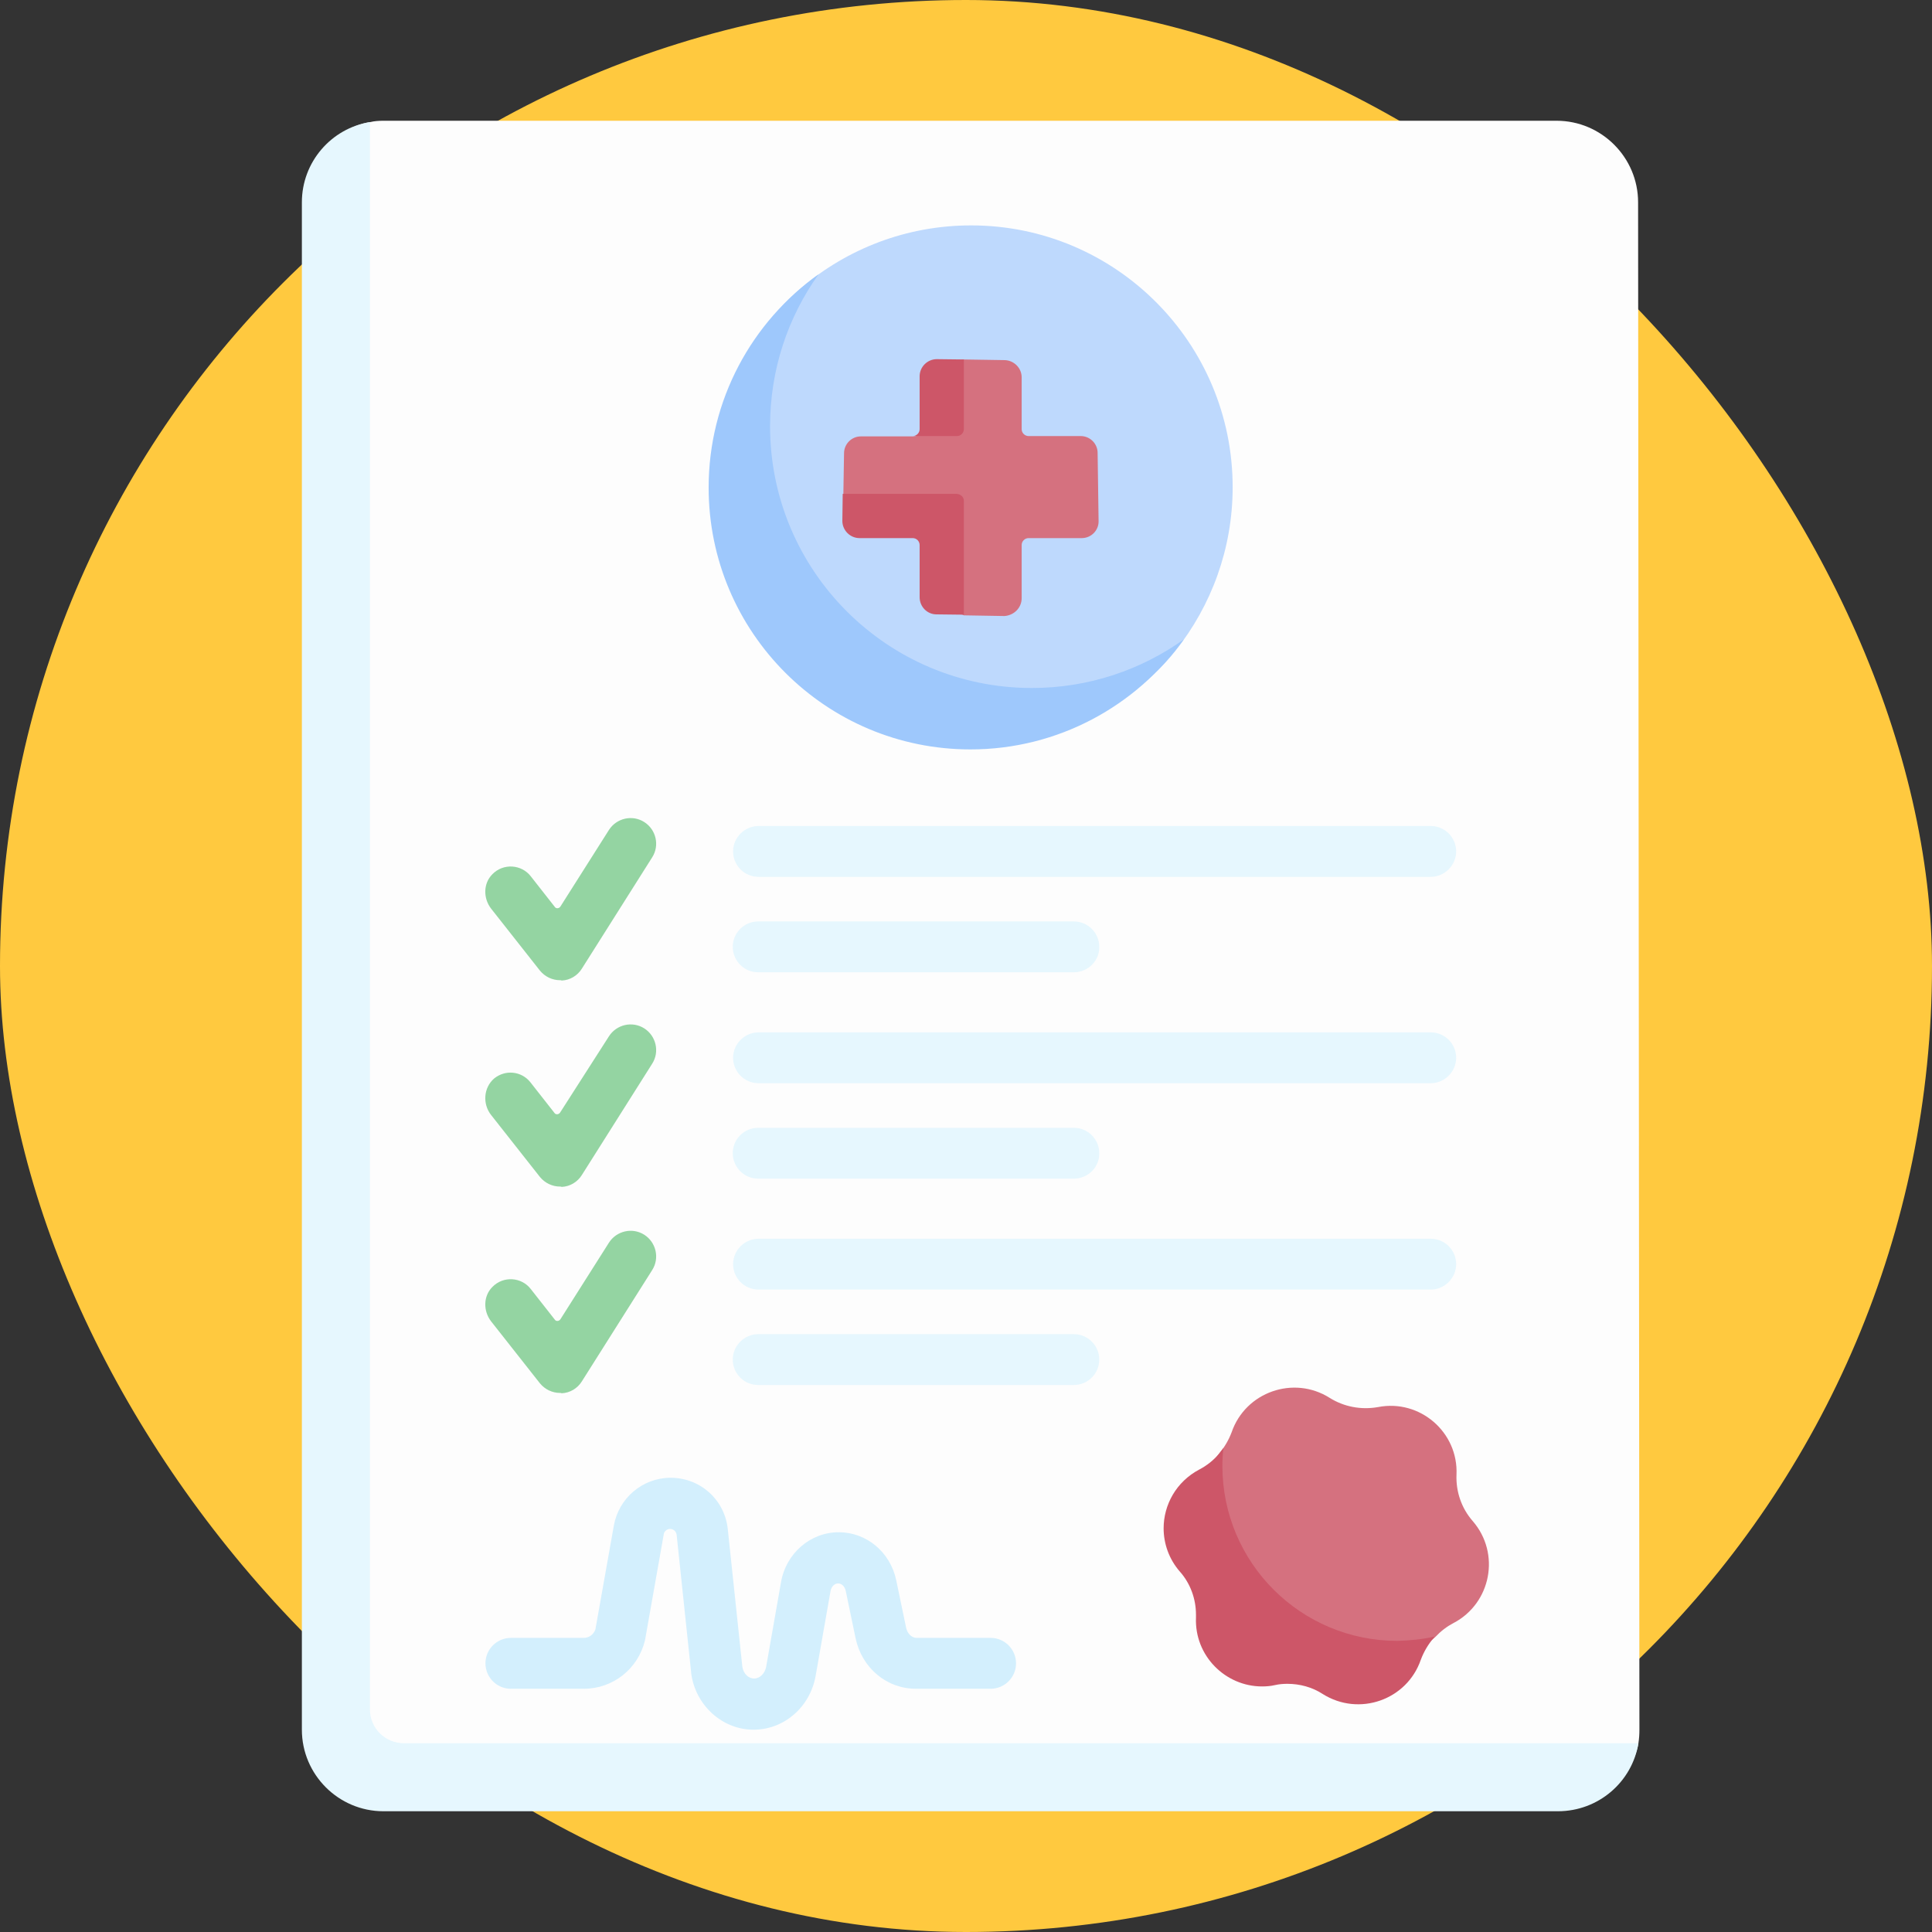 <svg width="48" height="48" viewBox="0 0 48 48" fill="none" xmlns="http://www.w3.org/2000/svg">
<rect x="0" y="0" width="48" height="48" fill="#333333" stroke="none"/>
<rect width="48" height="48" rx="24" fill="#FFC93F"/>
<g clip-path="url(#clip0)">
<path d="M38.672 3C39.788 3 40.698 3.911 40.698 5.026L40.731 42.974C40.731 43.089 40.723 43.203 40.706 43.31C40.542 44.27 39.591 44.705 39.008 44.327L9.953 44.623C8.411 45 7.927 43.72 7.927 42.596L7.886 5.018C7.886 4.009 8.238 3.189 9.198 3.033C9.296 3.008 9.411 3 9.526 3H31.831H38.672Z" fill="#FDFDFD"/>
<path d="M40.706 43.31C40.55 44.27 39.714 45 38.705 45H9.526C8.411 45 7.5 44.09 7.5 42.974V5.026C7.5 4.026 8.23 3.189 9.19 3.033V42.465C9.19 42.933 9.567 43.31 10.035 43.31H40.706Z" fill="#E6F7FE"/>
<path d="M30.625 12.105C30.625 13.639 30.091 15.05 29.206 16.166C28.016 17.659 26.4 18.118 24.341 18.118C20.748 18.118 18.057 15.584 18.057 11.991C18.057 9.997 18.509 8.332 19.919 7.143C21.052 6.183 22.52 5.6 24.128 5.6C27.712 5.6 30.625 8.512 30.625 12.105Z" fill="#BED9FD"/>
<path d="M29.41 15.887C28.229 17.536 26.293 18.619 24.111 18.619C20.518 18.619 17.606 15.707 17.606 12.114C17.606 9.932 18.681 7.996 20.338 6.814C19.575 7.881 19.132 9.185 19.132 10.588C19.132 14.181 22.044 17.093 25.637 17.093C27.048 17.093 28.352 16.642 29.41 15.887Z" fill="#9EC8FC"/>
<path d="M35.128 41.202L34.464 41.079C34.119 42.08 33.84 42.236 32.946 41.669L32.782 41.497C32.429 41.276 32.232 41.53 31.822 41.612L31.724 41.456C30.682 41.661 29.911 41.276 29.952 40.218L30.083 39.914C30.1 39.496 29.903 39.307 29.632 38.987L29.812 38.962C29.115 38.159 28.869 37.15 29.804 36.657L29.837 36.723C30.026 36.625 30.157 36.272 30.288 36.116C30.419 35.96 30.526 35.78 30.6 35.583C30.945 34.582 32.142 34.164 33.036 34.73C33.389 34.951 33.816 35.033 34.234 34.959C35.276 34.754 36.236 35.583 36.186 36.641C36.17 37.059 36.309 37.469 36.588 37.789C37.286 38.593 37.048 39.832 36.112 40.324C35.94 40.414 35.793 40.529 35.661 40.669C35.497 40.825 35.202 40.989 35.128 41.202Z" fill="#D5717F"/>
<path d="M35.645 40.66C35.637 40.669 35.62 40.685 35.612 40.702C35.481 40.857 35.374 41.038 35.3 41.235C34.956 42.236 33.766 42.654 32.864 42.088C32.602 41.916 32.29 41.834 31.986 41.834C31.88 41.834 31.781 41.842 31.675 41.866C31.568 41.891 31.461 41.899 31.355 41.899C30.444 41.899 29.673 41.136 29.714 40.185C29.714 40.16 29.714 40.136 29.714 40.119C29.714 39.725 29.575 39.34 29.312 39.044C29.041 38.733 28.91 38.347 28.91 37.97C28.91 37.388 29.222 36.813 29.796 36.51C29.985 36.411 30.149 36.28 30.28 36.124C30.321 36.075 30.354 36.026 30.395 35.977C30.378 36.124 30.37 36.272 30.37 36.419C30.37 38.823 32.315 40.767 34.718 40.767C35.038 40.759 35.35 40.726 35.645 40.66Z" fill="#CD5668"/>
<path d="M25.383 14.862V13.541C25.383 13.451 25.457 13.369 25.555 13.369H26.876C27.114 13.369 27.302 13.172 27.294 12.942L27.27 11.252C27.27 11.023 27.081 10.834 26.851 10.834H25.555C25.465 10.834 25.383 10.76 25.383 10.662V9.374C25.383 9.144 25.194 8.956 24.965 8.947L23.947 8.931L23.43 8.997C23.193 8.997 23.004 9.185 23.004 9.423L23.078 10.67C23.078 10.76 22.774 10.842 22.684 10.842H21.388C21.158 10.842 20.97 11.031 20.97 11.261L20.953 12.278L21.101 12.811C21.101 13.049 21.29 13.238 21.519 13.238L23.037 12.942C23.127 12.942 23.209 13.016 23.209 13.114L22.897 14.534C22.897 14.763 23.086 14.952 23.316 14.96L23.947 15.288L24.956 15.305C25.194 15.288 25.383 15.1 25.383 14.862Z" fill="#D5717F"/>
<path d="M23.947 8.931V10.662C23.947 10.752 23.873 10.834 23.775 10.834H22.676C22.766 10.834 22.848 10.76 22.848 10.662V9.349C22.848 9.111 23.045 8.923 23.275 8.923L23.947 8.931Z" fill="#CD5668"/>
<path d="M23.947 12.442V15.272L23.266 15.264C23.037 15.264 22.848 15.075 22.848 14.837V13.541C22.848 13.451 22.774 13.369 22.676 13.369H21.355C21.117 13.369 20.928 13.172 20.928 12.942L20.937 12.27H23.767C23.873 12.278 23.947 12.352 23.947 12.442Z" fill="#CD5668"/>
<path d="M18.722 42.974C17.943 42.974 17.278 42.367 17.172 41.571C17.172 41.563 17.172 41.563 17.172 41.555L16.811 38.134C16.802 38.052 16.737 37.986 16.646 37.986C16.573 37.986 16.499 38.044 16.491 38.118L16.031 40.718C16.031 40.734 16.023 40.743 16.023 40.759C15.851 41.465 15.227 41.957 14.505 41.957H12.693C12.34 41.957 12.061 41.669 12.061 41.325C12.061 40.972 12.348 40.693 12.693 40.693H14.505C14.637 40.693 14.752 40.603 14.793 40.48L15.252 37.896C15.375 37.223 15.957 36.723 16.646 36.715C16.655 36.715 16.655 36.715 16.663 36.715C17.401 36.715 18.008 37.264 18.082 37.995L18.443 41.407C18.468 41.579 18.591 41.702 18.738 41.702C18.878 41.702 19.001 41.579 19.034 41.415L19.403 39.315C19.526 38.593 20.133 38.068 20.838 38.068C21.527 38.068 22.118 38.56 22.266 39.258L22.512 40.439C22.544 40.587 22.651 40.693 22.774 40.693H24.612C24.964 40.693 25.243 40.98 25.243 41.325C25.243 41.678 24.956 41.957 24.612 41.957H22.758C22.028 41.957 21.413 41.44 21.257 40.702L21.011 39.52C20.986 39.414 20.912 39.34 20.822 39.34C20.732 39.34 20.65 39.422 20.633 39.537L20.264 41.637C20.125 42.416 19.477 42.974 18.722 42.974Z" fill="#D3EFFD"/>
<path d="M35.547 21.785H18.845C18.492 21.785 18.213 21.498 18.213 21.153C18.213 20.809 18.5 20.522 18.845 20.522H35.547C35.899 20.522 36.178 20.809 36.178 21.153C36.178 21.498 35.891 21.785 35.547 21.785Z" fill="#E6F7FE"/>
<path d="M26.679 24.156H18.837C18.484 24.156 18.205 23.869 18.205 23.524C18.205 23.172 18.492 22.893 18.837 22.893H26.679C27.032 22.893 27.311 23.18 27.311 23.524C27.319 23.869 27.032 24.156 26.679 24.156Z" fill="#E6F7FE"/>
<path d="M35.547 26.912H18.845C18.492 26.912 18.213 26.625 18.213 26.28C18.213 25.936 18.5 25.649 18.845 25.649H35.547C35.899 25.649 36.178 25.936 36.178 26.28C36.178 26.625 35.891 26.912 35.547 26.912Z" fill="#E6F7FE"/>
<path d="M26.679 29.283H18.837C18.484 29.283 18.205 28.996 18.205 28.651C18.205 28.298 18.492 28.02 18.837 28.02H26.679C27.032 28.02 27.311 28.307 27.311 28.651C27.319 28.996 27.032 29.283 26.679 29.283Z" fill="#E6F7FE"/>
<path d="M13.915 24.353C13.718 24.353 13.537 24.263 13.415 24.115L12.2 22.573C12.004 22.318 12.004 21.949 12.233 21.72C12.504 21.441 12.955 21.474 13.185 21.769L13.784 22.532C13.816 22.581 13.89 22.573 13.923 22.523L15.129 20.62C15.318 20.325 15.711 20.235 16.007 20.424C16.302 20.612 16.392 21.006 16.203 21.301L14.456 24.066C14.35 24.238 14.161 24.353 13.956 24.361C13.94 24.353 13.931 24.353 13.915 24.353Z" fill="#94D4A2"/>
<path d="M13.915 29.48C13.718 29.48 13.537 29.39 13.415 29.242L12.2 27.7C11.987 27.429 12.012 27.027 12.274 26.797C12.553 26.568 12.955 26.609 13.177 26.888L13.775 27.65C13.808 27.7 13.882 27.692 13.915 27.642L15.129 25.747C15.318 25.452 15.711 25.362 16.007 25.55C16.302 25.739 16.392 26.133 16.203 26.428L14.456 29.193C14.35 29.365 14.161 29.48 13.956 29.488C13.94 29.48 13.931 29.48 13.915 29.48Z" fill="#94D4A2"/>
<path d="M13.915 34.607C13.718 34.607 13.537 34.517 13.415 34.369L12.2 32.827C12.004 32.572 12.004 32.203 12.233 31.974C12.504 31.695 12.955 31.727 13.185 32.023L13.784 32.786C13.816 32.835 13.89 32.827 13.923 32.777L15.129 30.874C15.318 30.579 15.711 30.489 16.007 30.677C16.302 30.866 16.392 31.26 16.203 31.555L14.456 34.32C14.35 34.492 14.161 34.607 13.956 34.615C13.94 34.607 13.931 34.607 13.915 34.607Z" fill="#94D4A2"/>
<path d="M35.547 32.039H18.845C18.492 32.039 18.213 31.752 18.213 31.407C18.213 31.063 18.5 30.776 18.845 30.776H35.547C35.899 30.776 36.178 31.063 36.178 31.407C36.178 31.752 35.891 32.039 35.547 32.039Z" fill="#E6F7FE"/>
<path d="M26.679 34.41H18.837C18.484 34.41 18.205 34.123 18.205 33.778C18.205 33.434 18.492 33.147 18.837 33.147H26.679C27.032 33.147 27.311 33.434 27.311 33.778C27.311 34.123 27.032 34.41 26.679 34.41Z" fill="#E6F7FE"/>
</g>
<defs>
<clipPath id="clip0">
<rect width="33.231" height="42" fill="white" transform="translate(7.5 3)"/>
</clipPath>
</defs>
</svg>
